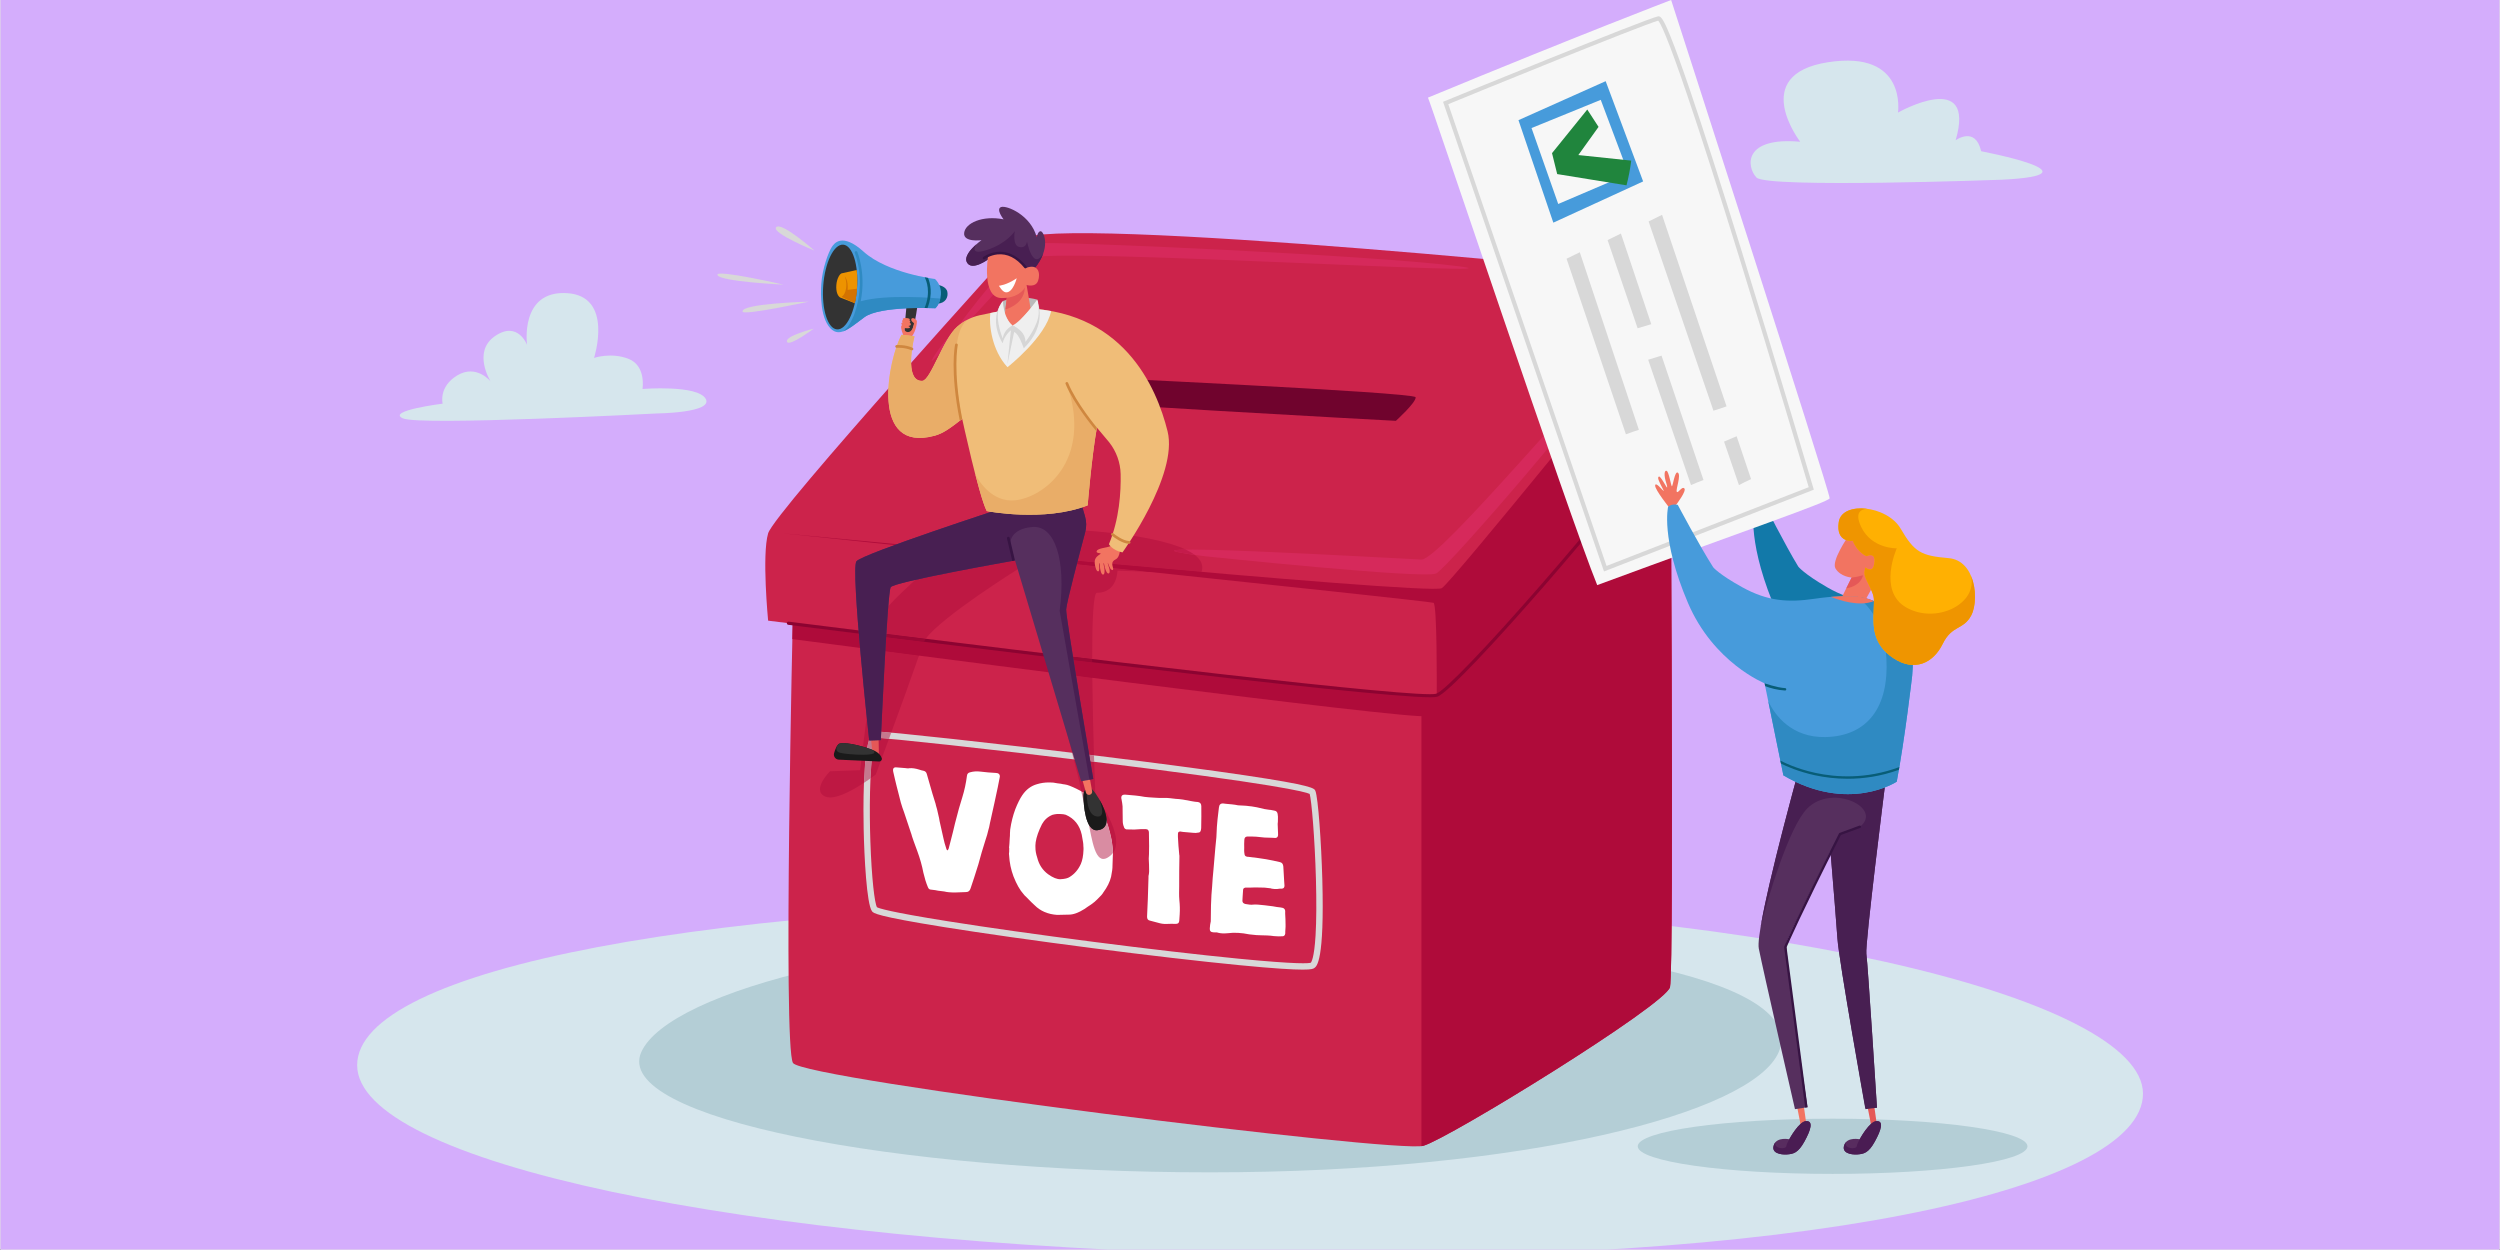 <svg xmlns="http://www.w3.org/2000/svg" xmlns:xlink="http://www.w3.org/1999/xlink" width="6912" zoomAndPan="magnify" viewBox="0 0 5184 2592" height="3456" preserveAspectRatio="xMidYMid meet" version="1.0"><rect x="0" y="0" width="5184" height="2592" fill="#808080" stroke="none"/><defs><clipPath id="140760fa87"><path d="M 1 0 L 5183 0 L 5183 2591 L 1 2591 Z M 1 0 " clip-rule="nonzero"/></clipPath><clipPath id="91ca144cd4"><path d="M 740.59 1868 L 4443.699 1868 L 4443.699 2591 L 740.59 2591 Z M 740.59 1868 " clip-rule="nonzero"/></clipPath></defs><g clip-path="url(#140760fa87)"><path fill="#ffffff" d="M 1 0 L 5183 0 L 5183 2598.496 L 1 2598.496 Z M 1 0 " fill-opacity="1" fill-rule="nonzero"/></g><path fill="#ffffff" d="M 1 0 L 5183 0 L 5183 2591 L 1 2591 Z M 1 0 " fill-opacity="1" fill-rule="nonzero"/><path fill="#d4adfc" d="M 1 0 L 5183 0 L 5183 2591 L 1 2591 Z M 1 0 " fill-opacity="1" fill-rule="nonzero"/><path fill="#d6e6ed" d="M 4152.004 372.613 C 4152.004 372.613 3663.352 390.762 3642.176 368.07 C 3621 345.383 3614.945 283.359 3732.938 293.953 C 3732.938 293.953 3625.527 154.77 3790.426 129.055 C 3955.336 103.34 3935.66 233.441 3935.66 233.441 C 3935.66 233.441 4099.047 141.16 4055.18 290.926 C 4055.18 290.926 4096.043 260.668 4108.137 313.613 C 4108.137 313.613 4362.273 362.02 4152.004 372.613 " fill-opacity="1" fill-rule="nonzero"/><path fill="#d6e6ed" d="M 1361.645 857.363 C 1361.645 857.363 1480.211 856.234 1463.27 826.875 C 1446.332 797.516 1332.285 806.551 1332.285 806.551 C 1332.285 806.551 1340.191 759.133 1304.066 744.453 C 1267.926 729.773 1231.789 742.195 1231.789 742.195 C 1231.789 742.195 1273.574 613.48 1175.34 607.832 C 1077.102 602.188 1092.914 715.098 1092.914 715.098 C 1092.914 715.098 1073.715 664.293 1026.285 697.027 C 978.867 729.773 1017.25 790.754 1017.25 790.754 C 1017.25 790.754 987.902 754.617 948.375 778.332 C 908.863 802.031 917.887 837.039 917.887 837.039 C 917.887 837.039 800.465 851.719 835.461 867.527 C 870.469 883.324 1361.645 857.363 1361.645 857.363 " fill-opacity="1" fill-rule="nonzero"/><g clip-path="url(#91ca144cd4)"><path fill="#d6e6ed" d="M 4443.699 2267.859 C 4443.699 2466.688 3729.934 2627.875 2609.723 2602.555 C 1522.945 2578.004 740.59 2407.621 740.59 2208.789 C 740.59 2009.957 1464.305 1868.461 2551.359 1868.461 C 3638.414 1868.461 4443.699 2069.027 4443.699 2267.859 " fill-opacity="1" fill-rule="nonzero"/></g><path fill="#b4ced6" d="M 3688.453 2181.363 C 3634.715 2308.32 3160.461 2430.984 2509.16 2430.984 C 1857.867 2430.984 1267.996 2318.484 1329.875 2181.363 C 1386.594 2055.707 1857.879 1927.504 2509.16 1931.742 C 3372 1937.375 3744.707 2048.469 3688.453 2181.363 " fill-opacity="1" fill-rule="nonzero"/><path fill="#cc234b" d="M 1644.328 1264.539 C 1644.328 1264.539 1623.184 2169.805 1644.328 2204.156 C 1665.48 2238.512 2897.258 2391.812 2951.441 2375.957 C 3005.621 2360.102 3453.668 2083.891 3462.922 2046.895 C 3472.18 2009.887 3462.922 716.086 3462.922 716.086 L 1644.328 1264.539 " fill-opacity="1" fill-rule="nonzero"/><path fill="#af0b3a" d="M 1643 1325.258 C 1751.875 1339.59 2947.715 1496.617 2957.109 1484.531 C 2966.961 1471.879 2957.109 1380.473 2957.109 1380.473 L 1715.402 1243.105 L 1644.328 1264.539 C 1644.328 1264.539 1643.805 1287.109 1643 1325.258 " fill-opacity="1" fill-rule="nonzero"/><path fill="#af0b3a" d="M 2947.48 871.531 C 2947.48 1137.531 2947.48 2149.176 2947.48 2376.633 C 2949.148 2376.457 2950.484 2376.238 2951.441 2375.957 C 3005.621 2360.102 3453.668 2083.891 3462.922 2046.895 C 3472.168 2009.887 3462.922 716.086 3462.922 716.086 L 2947.48 871.531 " fill-opacity="1" fill-rule="nonzero"/><path fill="#cc234b" d="M 2118.801 496.707 C 2118.801 496.707 1606 1061.016 1592.789 1105.949 C 1579.574 1150.883 1592.789 1286.992 1592.789 1286.992 C 1592.789 1286.992 2931.613 1457.477 2979.195 1441.625 C 3026.777 1425.77 3515.789 857.492 3521.074 791.414 C 3525.629 734.523 3530.32 591.863 3513.148 583.934 C 3486.578 571.676 2167.707 442.527 2118.801 496.707 " fill-opacity="1" fill-rule="nonzero"/><path fill="#af0b3a" d="M 3521.074 791.414 C 3525.559 735.328 3530.191 595.891 3513.855 584.363 C 3398.273 727.527 3011.117 1206.121 2989.766 1219.602 C 2964.656 1235.457 1623.184 1105.949 1623.184 1105.949 C 1623.184 1105.949 2964.656 1246.027 2972.582 1249.996 C 2980.125 1253.77 2979.301 1424.895 2979.207 1441.625 C 3026.824 1425.699 3515.789 857.492 3521.074 791.414 " fill-opacity="1" fill-rule="nonzero"/><path fill="#8c0331" d="M 2965.727 1445.859 C 2834.16 1445.859 1923.375 1332.113 1634.512 1295.621 C 1632.707 1295.387 1631.43 1293.734 1631.66 1291.93 C 1631.883 1290.113 1633.535 1288.82 1635.352 1289.066 C 2263.195 1368.398 2945.656 1449.316 2978.148 1438.492 C 2995.598 1432.672 3083.938 1340.684 3197.973 1209.566 C 3291.098 1102.516 3413.664 954.836 3478.359 861.461 C 3479.398 859.957 3481.457 859.586 3482.961 860.621 C 3484.461 861.66 3484.832 863.719 3483.797 865.223 C 3418.941 958.828 3296.195 1106.719 3202.969 1213.91 C 3110.215 1320.531 3003.004 1437.164 2980.242 1444.754 C 2978.008 1445.5 2973.082 1445.859 2965.727 1445.859 " fill-opacity="1" fill-rule="nonzero"/><path fill="#d6295b" d="M 2499.438 1153.527 C 2499.438 1153.527 2952.77 1201.094 2977.879 1189.207 C 3002.992 1177.309 3336.035 788.773 3328.109 772.918 C 3324.078 764.852 3235.613 865.629 3144.605 966.395 C 3056.695 1063.738 2966.414 1161.082 2947.539 1160.324 C 2909.145 1158.812 2224.531 1119.16 2499.438 1153.527 " fill-opacity="1" fill-rule="nonzero"/><path fill="#d6295b" d="M 1986.641 676.445 C 1986.641 676.445 2108.23 509.93 2147.883 504.645 C 2187.523 499.359 2854.961 529.758 3025.461 552.211 C 3195.949 574.691 2209.992 515.215 2145.238 533.715 C 2109.066 544.051 1920.559 771.59 1932.445 746.48 C 1944.344 721.383 1986.641 676.445 1986.641 676.445 " fill-opacity="1" fill-rule="nonzero"/><path fill="#70032d" d="M 2213.949 780.137 C 2213.949 780.137 2934.188 813.16 2935.48 823.73 C 2936.793 834.312 2894.512 872.648 2894.512 872.648 C 2894.512 872.648 2163.727 833.707 2167.707 825.781 C 2171.691 817.852 2213.949 780.137 2213.949 780.137 " fill-opacity="1" fill-rule="nonzero"/><path fill="#ffffff" d="M 1967.105 1759.766 L 1971.398 1743.34 L 1976.078 1724.992 L 1980.387 1706.996 C 1986.113 1684.309 1991.168 1666.273 1995.547 1652.875 C 1999.922 1638.695 2003.078 1624.109 2005.012 1609.094 C 2005.312 1604.668 2007.699 1602.074 2012.148 1601.305 C 2018.562 1599.488 2025.711 1599.059 2033.578 1600.047 C 2043.906 1601.34 2054.246 1602.238 2064.582 1602.738 L 2068.262 1603.203 C 2071.695 1604.156 2073.395 1606.473 2073.336 1610.141 C 2073.336 1610.41 2073.07 1611.816 2072.547 1614.379 C 2071.207 1622.109 2067.785 1638.641 2062.254 1663.98 L 2055.957 1692.375 L 2054.371 1699.672 L 2052.801 1706.578 C 2051.473 1714.039 2050.426 1718.637 2049.656 1720.383 L 2046.922 1731.082 C 2045.629 1735.656 2044.465 1739.324 2043.453 1742.094 L 2035.723 1767.156 L 2028.727 1792.312 C 2022.531 1812.312 2017.129 1828.996 2012.52 1842.359 C 2010.973 1847.422 2007.734 1849.902 2002.809 1849.82 L 1981.004 1850.637 C 1971.156 1850.73 1963.52 1850.031 1958.129 1848.578 L 1945.215 1846.957 C 1943.25 1846.715 1941.281 1846.34 1939.324 1845.828 L 1929.371 1844.582 C 1926.902 1844.27 1925.086 1842.465 1923.898 1839.16 C 1920.324 1830.566 1917.254 1820.719 1914.703 1809.613 C 1911.945 1795.074 1907.719 1780.078 1902.023 1764.645 L 1894.898 1745.215 C 1893.957 1742.211 1892.77 1738.766 1891.348 1734.91 L 1889.941 1730 L 1888.52 1725.879 L 1874.676 1684.309 L 1871.125 1674.402 C 1869.938 1671.094 1868.867 1667.672 1867.938 1664.145 C 1866.527 1659.23 1864.652 1651.898 1862.336 1642.145 L 1859.184 1629.906 L 1856.027 1616.895 L 1852.195 1600.246 C 1850.812 1593.508 1853.188 1590.516 1859.332 1591.281 L 1877.051 1592.703 L 1881.477 1593.262 C 1882.711 1593.414 1884.062 1593.32 1885.539 1592.969 C 1891.465 1592.41 1898.473 1593.414 1906.566 1595.996 L 1910.605 1597.289 L 1914.656 1598.199 C 1918.578 1598.953 1921.012 1601.352 1921.945 1605.414 L 1933.574 1645.926 L 1938.535 1661.922 L 1939.941 1666.438 L 1940.992 1670.91 C 1941.934 1674.18 1942.633 1676.637 1943.109 1678.266 C 1943.574 1679.652 1944.508 1683.715 1945.891 1690.453 L 1947.289 1696.543 L 1948.312 1702.582 L 1956.324 1738.301 L 1958.77 1748.461 C 1960.176 1753.375 1961.234 1756.797 1961.945 1758.719 L 1962.656 1761.176 C 1963.133 1762.023 1963.984 1762.793 1965.207 1763.469 L 1967.105 1759.766 " fill-opacity="1" fill-rule="nonzero"/><path fill="#ffffff" d="M 2246.77 1758.438 L 2246.465 1754.445 C 2246.488 1751.84 2246.281 1749.172 2245.84 1746.484 L 2243.09 1730.754 C 2238.68 1711.012 2227.664 1697.277 2210.039 1689.547 C 2206.117 1688.531 2203.773 1688.113 2203.043 1688.277 C 2199.352 1687.824 2195.418 1687.719 2191.227 1687.984 L 2186.777 1688.613 L 2182.332 1689.641 C 2172.922 1693.457 2165.684 1699.918 2160.641 1709.023 C 2153.551 1723.117 2149.199 1735.586 2147.566 1746.426 C 2146.996 1751.871 2146.832 1755.273 2147.055 1756.621 C 2146.961 1763.445 2148.219 1770.707 2150.816 1778.391 C 2154.32 1792.77 2161.793 1804.211 2173.25 1812.746 C 2183.496 1820.078 2192.18 1823.535 2199.34 1823.105 C 2208.211 1822.641 2214.508 1821.055 2218.246 1818.367 C 2228.176 1812.254 2235.812 1803.352 2241.145 1791.652 C 2244.441 1784.176 2246.305 1774.422 2246.723 1762.375 L 2246.77 1758.438 M 2092.359 1758.066 C 2092.906 1753.664 2093.375 1747.285 2093.734 1738.906 L 2094.188 1733.051 L 2094.258 1727.926 C 2094.305 1724.262 2094.469 1721.641 2094.734 1720.105 C 2096.902 1705.121 2100.43 1691.105 2105.285 1678.031 C 2110.125 1665.762 2114.945 1656.113 2119.719 1649.07 C 2127.766 1637.195 2137.961 1629.535 2150.328 1626.078 C 2158.242 1623.656 2166.508 1622.445 2175.125 1622.469 L 2179.188 1622.586 L 2183.996 1622.797 L 2192.832 1624.297 L 2199.84 1625.172 C 2201.32 1625.613 2202.785 1625.926 2204.266 1626.113 L 2207.582 1626.531 L 2212.738 1627.566 L 2218.258 1629.441 C 2228.051 1633.297 2237.352 1637.883 2246.141 1643.191 C 2257.863 1650.43 2268.332 1659.629 2277.539 1670.77 C 2281.406 1675.203 2285.98 1683.145 2291.242 1694.574 C 2296.492 1706.543 2301.09 1721.977 2305.016 1740.871 C 2307.531 1754.598 2308.355 1766.797 2307.473 1777.461 C 2307.18 1780.324 2306.969 1786.344 2306.844 1795.527 C 2307.027 1800.02 2306.062 1807.531 2303.957 1818.043 C 2301.336 1828.762 2296.027 1839.531 2287.992 1850.355 L 2286.109 1853.289 L 2284.98 1854.723 L 2283.477 1856.504 L 2275.234 1864.945 L 2272.613 1867.375 L 2269.621 1870.16 C 2267.121 1872.207 2264.758 1874.023 2262.52 1875.57 L 2255.441 1880.219 L 2248.727 1884.898 C 2236.305 1892.812 2225.418 1896.699 2216.059 1896.586 L 2192.039 1897.133 C 2172.844 1895.781 2157.301 1889.109 2145.402 1877.109 L 2139.559 1871.648 L 2133.727 1865.793 C 2131.781 1863.965 2129.719 1861.871 2127.543 1859.496 L 2124.621 1856.762 L 2122.445 1854.117 C 2114.922 1845.816 2107.949 1833.512 2101.523 1817.191 C 2096.297 1803.129 2093.293 1788.684 2092.512 1773.863 C 2092.047 1771.711 2092.082 1769.207 2092.617 1766.379 L 2092.734 1758.113 L 2092.359 1758.066 " fill-opacity="1" fill-rule="nonzero"/><path fill="#ffffff" d="M 2445.219 1806.516 C 2445.012 1822.535 2444.988 1832.906 2445.16 1837.668 L 2444.977 1851.848 C 2444.906 1856.305 2445.082 1861.195 2445.512 1866.504 C 2446.605 1876.375 2446.84 1886.258 2446.211 1896.176 C 2446.199 1897.227 2445.883 1901.66 2445.289 1909.473 C 2444.977 1913.641 2442.742 1915.723 2438.551 1915.723 L 2428.211 1915.617 L 2417.859 1915.898 C 2412.691 1916.047 2407.164 1915.223 2401.27 1913.43 L 2392.809 1911.195 L 2384.344 1908.949 C 2380.41 1908.203 2378.477 1905.457 2378.547 1900.73 C 2379.234 1886.098 2379.594 1877.855 2379.617 1876.016 C 2379.887 1874.211 2380.07 1870.297 2380.152 1864.246 L 2381.492 1820.637 L 2381.551 1816.309 L 2382.34 1812.453 C 2382.609 1810.918 2382.75 1809.484 2382.773 1808.168 L 2382.82 1805.027 L 2382.609 1792.77 L 2382.051 1780.477 C 2382.109 1775.492 2382.281 1772.352 2382.539 1771.07 L 2382.773 1754.527 C 2382.797 1752.699 2382.68 1743.609 2382.41 1727.273 C 2382.434 1725.438 2382.316 1724.363 2382.086 1724.074 C 2381.375 1721.359 2379.918 1719.859 2377.707 1719.582 L 2374.762 1719.219 L 2371.805 1719.242 C 2370.328 1719.055 2368.359 1719.078 2365.891 1719.289 C 2356.52 1720.219 2347.648 1720.43 2339.289 1719.906 L 2338.184 1719.766 L 2336.703 1719.977 C 2333.258 1719.547 2331.188 1717.707 2330.5 1714.469 C 2328.824 1710.582 2328.02 1706.145 2328.09 1701.152 C 2328.125 1698.531 2328.02 1688.789 2327.75 1671.922 C 2327.32 1667.137 2326.645 1662.586 2325.727 1658.254 L 2325.738 1657.871 C 2325.492 1657.578 2325.375 1657.172 2325.375 1656.637 C 2324.223 1650.453 2326.855 1647.496 2333.258 1647.766 L 2354.656 1649.652 L 2364.25 1650.852 L 2373.457 1652.398 C 2378.629 1653.039 2384.902 1653.562 2392.285 1653.957 C 2395.973 1654.156 2399.793 1654.379 2403.727 1654.598 C 2408.898 1654.715 2414.066 1654.703 2419.246 1654.562 C 2421.949 1654.645 2428.094 1655.273 2437.688 1656.484 L 2445.07 1657.008 L 2452.812 1657.977 L 2472.707 1661.641 C 2476.398 1662.375 2480.078 1662.828 2483.777 1663.027 C 2488.434 1663.609 2490.867 1666.414 2491.043 1671.434 L 2491.125 1692.746 L 2490.789 1717.148 L 2490.379 1720.254 C 2489.82 1724.656 2487.703 1726.762 2484.012 1726.566 C 2481.289 1727.273 2478.086 1727.402 2474.395 1726.938 L 2453.73 1725.145 L 2450.414 1724.727 C 2448.945 1724.281 2447.711 1724.133 2446.723 1724.273 C 2444.008 1724.457 2442.637 1725.996 2442.602 1728.883 L 2442.52 1735.18 C 2443.078 1747.613 2444.02 1760.09 2445.324 1772.605 C 2445.559 1772.898 2445.676 1774.098 2445.641 1776.191 L 2445.219 1806.516 " fill-opacity="1" fill-rule="nonzero"/><path fill="#ffffff" d="M 2650.203 1729.59 L 2650.168 1731.941 C 2649.875 1735.332 2648.117 1737.215 2644.918 1737.602 C 2643.684 1737.719 2641.715 1737.602 2639.016 1737.262 C 2635.555 1737.355 2629.898 1737.172 2622.027 1736.715 L 2605.066 1734.992 L 2595.82 1734.621 L 2586.23 1734.609 C 2582.27 1734.898 2580.281 1737.414 2580.211 1742.141 C 2579.895 1747.102 2579.824 1752.223 2580 1757.496 L 2579.906 1763.793 C 2579.883 1765.633 2580.094 1767.891 2580.559 1770.582 C 2580.758 1773.758 2582.34 1775.668 2585.273 1776.297 C 2586.508 1776.715 2587.613 1776.855 2588.605 1776.715 L 2609.246 1779.289 C 2617.605 1780.336 2623.02 1781.152 2625.473 1781.723 C 2635.301 1783.48 2644.754 1785.445 2653.836 1787.621 C 2658.258 1788.449 2660.668 1791.512 2661.098 1796.82 L 2662.891 1827.809 C 2663.312 1832.594 2663.52 1835.516 2663.508 1836.562 C 2663.461 1840.242 2661.82 1842.266 2658.621 1842.664 L 2653.449 1842.801 L 2648.629 1843.383 C 2644.438 1843.652 2641.121 1843.5 2638.664 1842.93 L 2636.824 1842.699 L 2635.359 1842.117 L 2632.039 1841.695 C 2626.137 1840.707 2619.375 1840.254 2611.738 1840.348 L 2601.398 1840.242 L 2591.422 1840.566 L 2582.176 1840.59 C 2579.207 1841.277 2577.719 1842.801 2577.684 1845.164 C 2577.066 1853.5 2576.766 1858.062 2576.754 1858.855 C 2576.484 1860.137 2576.332 1863.141 2576.262 1867.867 C 2576.215 1871.277 2578.277 1873.5 2582.445 1874.547 C 2589.57 1875.969 2594.984 1876.387 2598.688 1875.793 C 2603.379 1875.328 2611.246 1875.781 2622.309 1877.168 L 2639.27 1879.285 L 2647.383 1880.695 L 2655.871 1881.754 C 2658.316 1882.066 2659.797 1882.383 2660.285 1882.695 C 2663.23 1883.859 2664.801 1886.027 2665 1889.203 L 2664.93 1894.328 L 2665.512 1905.84 L 2665.723 1917.305 C 2665.941 1918.914 2665.758 1923.488 2665.164 1931.043 L 2665.105 1935.77 C 2664.559 1939.379 2662.809 1941.262 2659.852 1941.414 C 2654.918 1941.855 2648.758 1941.742 2641.379 1941.09 L 2634.742 1940.25 L 2627.734 1939.773 L 2615.543 1939.426 C 2610.117 1939.539 2601.758 1938.891 2590.453 1937.48 C 2574.238 1934.141 2559.477 1933.348 2546.156 1935.094 C 2538.02 1935.91 2531.242 1935.594 2525.852 1934.141 C 2524.387 1933.418 2522.664 1933.207 2520.684 1933.488 L 2515.516 1933.23 C 2510.59 1932.883 2508.297 1930.227 2508.609 1925.27 C 2508.926 1919.785 2509.613 1914.883 2510.66 1910.543 L 2511.113 1877.074 C 2511.578 1861.613 2512.371 1848.438 2513.512 1837.527 C 2514.152 1826.309 2515.051 1815.121 2516.191 1803.945 L 2520.148 1757.902 L 2522.289 1736.074 C 2522.93 1725.121 2523.281 1717.938 2523.328 1714.516 C 2523.887 1709.848 2524.328 1704.785 2524.652 1699.301 L 2526.32 1684.914 L 2527.574 1674.426 C 2528.148 1668.441 2531.137 1665.668 2536.562 1666.078 L 2542.082 1666.766 C 2544.062 1666.754 2548.242 1667.148 2554.633 1667.941 L 2560.906 1668.73 L 2567.172 1669.906 L 2578.242 1670.5 C 2580.211 1670.488 2582.305 1670.617 2584.516 1670.887 L 2589.676 1671.535 C 2591.652 1671.523 2597.172 1672.34 2606.266 1674.004 C 2618.293 1677.09 2626.637 1678.789 2631.32 1679.105 C 2632.797 1679.035 2636.488 1679.629 2642.379 1680.887 C 2646.312 1681.375 2648.617 1683.633 2649.305 1687.66 C 2649.746 1690.348 2649.969 1692.352 2649.957 1693.668 L 2649.816 1703.898 L 2649.387 1708.578 L 2650.203 1729.59 " fill-opacity="1" fill-rule="nonzero"/><path fill="#d8d8d8" d="M 1818.469 1881.207 C 1822.172 1883.348 1843.582 1890.938 1965.707 1910.332 C 2047.016 1923.254 2153.727 1938.352 2266.211 1952.859 C 2379.918 1967.527 2487.016 1979.957 2567.777 1987.863 C 2692.777 2000.109 2714.293 1997.57 2717.957 1996.328 C 2719.168 1995.188 2725.094 1987.188 2727.949 1939.762 C 2729.742 1909.926 2730.008 1869.566 2728.727 1823.047 C 2726.316 1735.938 2719.543 1659.824 2715.793 1646.309 C 2707.18 1641.969 2648.129 1625.996 2266.922 1579.422 C 2056.016 1553.645 1838.438 1530.145 1818.422 1530.145 L 1818.34 1530.145 C 1817.41 1531.098 1813.941 1535.754 1810.668 1554.82 C 1803.125 1598.801 1802.672 1681.141 1804.766 1743.539 C 1807.434 1822.941 1813.742 1873.141 1818.469 1881.207 M 2701.367 2010.598 C 2681.32 2010.598 2643.344 2008.504 2569.676 2001.332 C 2487.887 1993.371 2378.859 1980.727 2262.672 1965.723 C 2147.672 1950.879 2039.355 1935.5 1957.672 1922.441 C 1815.965 1899.762 1811.137 1893.453 1808.246 1889.68 C 1797.035 1875 1792.055 1775.363 1790.879 1718.801 C 1790.109 1682.363 1788.852 1560.934 1804.395 1527.781 C 1807.652 1520.816 1811.961 1517.176 1817.188 1516.953 C 1834.965 1516.219 2072.195 1542.215 2278.703 1567.547 C 2402.051 1582.68 2506.84 1596.566 2581.758 1607.707 C 2722.953 1628.719 2725.41 1634.703 2727.586 1639.988 C 2733.328 1653.922 2739.902 1748.379 2741.965 1823.535 C 2746.586 1993.16 2730.438 2003.93 2725.141 2007.457 C 2723.281 2008.699 2720.426 2010.598 2701.367 2010.598 " fill-opacity="1" fill-rule="nonzero"/><path fill="#be1843" d="M 2307.809 1768.812 C 2307.809 1760.336 2306.879 1751.023 2305.016 1740.871 C 2301.09 1721.977 2296.492 1706.543 2291.242 1694.574 C 2285.98 1683.145 2281.406 1675.203 2277.539 1670.77 C 2268.332 1659.629 2257.863 1650.43 2246.141 1643.191 C 2244.777 1642.363 2243.406 1641.562 2242.02 1640.77 C 2238.551 1624.961 2238.551 1622.258 2238.551 1622.258 L 2226.43 1574.508 C 2239.926 1576.137 2253.43 1577.766 2266.922 1579.422 C 2267.598 1579.5 2268.238 1579.582 2268.914 1579.664 C 2270.203 1620.793 2271.312 1648.465 2271.312 1648.465 C 2271.312 1648.465 2334.82 1733.141 2307.809 1768.812 " fill-opacity="1" fill-rule="nonzero"/><path fill="#d98ca2" d="M 2287.98 1781.152 C 2266.586 1781.152 2262.477 1724.48 2251.66 1681.211 C 2246.969 1662.457 2243.953 1649.582 2242.02 1640.77 C 2243.406 1641.562 2244.777 1642.363 2246.141 1643.191 C 2257.863 1650.43 2268.332 1659.629 2277.539 1670.77 C 2281.406 1675.203 2285.98 1683.145 2291.242 1694.574 C 2296.492 1706.543 2301.09 1721.977 2305.016 1740.871 C 2306.879 1751.023 2307.809 1760.336 2307.809 1768.812 C 2306.715 1770.266 2305.469 1771.629 2304.059 1772.91 C 2297.785 1778.613 2292.5 1781.141 2287.98 1781.152 " fill-opacity="1" fill-rule="nonzero"/><path fill="#be1843" d="M 1721.328 1653.633 C 1717.578 1653.633 1714.18 1653.051 1711.234 1651.734 C 1681.758 1638.641 1721.059 1599.34 1721.059 1599.34 L 1783.484 1597.043 C 1783.484 1597.043 1801.086 1446.875 1817.27 1348.051 C 1844.512 1351.602 1874.176 1355.453 1905.609 1359.531 C 1890 1404.477 1866.934 1467.898 1848.109 1519.129 C 1832.578 1517.723 1822.137 1516.941 1818.051 1516.941 C 1817.723 1516.941 1817.434 1516.941 1817.188 1516.953 C 1811.961 1517.176 1807.652 1520.816 1804.395 1527.781 C 1796.535 1544.531 1792.973 1583.832 1791.473 1623.309 C 1770.715 1636.949 1741.246 1653.633 1721.328 1653.633 " fill-opacity="1" fill-rule="nonzero"/><path fill="#af0b3a" d="M 1905.609 1359.531 C 1874.176 1355.453 1844.512 1351.602 1817.27 1348.051 C 1818.945 1337.797 1820.613 1328.086 1822.23 1319.168 C 1851.883 1322.859 1883.141 1326.734 1915.691 1330.766 C 1915.109 1331.918 1914.645 1333.012 1914.297 1334.059 C 1911.793 1341.555 1908.859 1350.137 1905.609 1359.531 " fill-opacity="1" fill-rule="nonzero"/><path fill="#be1843" d="M 2268.492 1566.301 C 2253.418 1564.461 2238.211 1562.609 2222.949 1560.781 L 2180.84 1394.941 C 2208.699 1398.504 2236.828 1402.078 2265.035 1405.664 C 2265.605 1461.426 2267.109 1520.434 2268.492 1566.301 " fill-opacity="1" fill-rule="nonzero"/><path fill="#af0b3a" d="M 2265.035 1405.664 C 2236.828 1402.078 2208.699 1398.504 2180.84 1394.941 L 2172.527 1362.16 C 2203.125 1365.852 2233.988 1369.562 2264.816 1373.242 C 2264.84 1383.848 2264.918 1394.676 2265.035 1405.664 " fill-opacity="1" fill-rule="nonzero"/><path fill="#be1843" d="M 2264.793 1366.605 C 2233.93 1362.918 2202.578 1359.156 2170.781 1355.316 L 2130.465 1196.508 L 2110.812 1180.125 C 2110.812 1180.125 1952.551 1279.031 1919.547 1324.605 C 1887.602 1320.648 1855.562 1316.668 1823.441 1312.672 C 1828.027 1288.285 1832.289 1270.73 1835.688 1265.281 C 1848.086 1245.445 1928.008 1174.98 1966.148 1141.875 C 2092.348 1155.121 2239.145 1170.57 2380.98 1185.586 L 2317.156 1183.398 C 2317.156 1183.398 2317.156 1229.254 2274.582 1229.254 C 2266.957 1229.254 2264.688 1290.742 2264.793 1366.605 M 2491.637 1185.902 C 2318.402 1170.906 2128.008 1153.48 1969.77 1138.742 C 1979.957 1129.918 1986.359 1124.445 1986.359 1124.445 L 2218.898 1098.254 C 2218.898 1098.254 2385.113 1104.656 2458.75 1139.605 C 2424.777 1140.047 2422.645 1143.145 2477.387 1150.652 C 2490.238 1160.5 2496.211 1172.152 2491.637 1185.902 " fill-opacity="1" fill-rule="nonzero"/><path fill="#af0b3a" d="M 2490.297 1189.312 L 2380.98 1185.586 C 2239.145 1170.57 2092.348 1155.121 1966.148 1141.875 C 1967.406 1140.793 1968.605 1139.742 1969.77 1138.742 C 2128.008 1153.48 2318.402 1170.906 2491.637 1185.902 C 2491.254 1187.031 2490.809 1188.16 2490.297 1189.312 " fill-opacity="1" fill-rule="nonzero"/><path fill="#9c0735" d="M 2264.816 1373.242 C 2233.988 1369.562 2203.125 1365.852 2172.527 1362.16 L 2170.781 1355.316 C 2202.578 1359.156 2233.93 1362.918 2264.793 1366.605 C 2264.793 1368.809 2264.805 1371.02 2264.816 1373.242 M 1915.691 1330.766 C 1883.141 1326.734 1851.883 1322.859 1822.23 1319.168 C 1822.637 1316.945 1823.031 1314.781 1823.441 1312.672 C 1855.562 1316.668 1887.602 1320.648 1919.547 1324.605 C 1917.961 1326.781 1916.672 1328.844 1915.691 1330.766 " fill-opacity="1" fill-rule="nonzero"/><path fill="#c41b4b" d="M 2477.387 1150.652 C 2422.645 1143.145 2424.777 1140.047 2458.75 1139.605 C 2465.918 1143.016 2472.219 1146.684 2477.387 1150.652 " fill-opacity="1" fill-rule="nonzero"/><path fill="#be1843" d="M 1805.094 1613.984 C 1806.188 1591.145 1807.98 1570.539 1810.668 1554.82 C 1813.941 1535.754 1817.41 1531.098 1818.34 1530.145 L 1818.422 1530.145 C 1821.719 1530.145 1830.332 1530.781 1843.395 1531.957 C 1827.738 1574.52 1816.035 1605.879 1816.035 1605.879 C 1816.035 1605.879 1811.855 1609.152 1805.094 1613.984 " fill-opacity="1" fill-rule="nonzero"/><path fill="#c5788e" d="M 1791.473 1623.309 C 1792.973 1583.832 1796.535 1544.531 1804.395 1527.781 C 1807.652 1520.816 1811.961 1517.176 1817.188 1516.953 C 1817.434 1516.941 1817.723 1516.941 1818.051 1516.941 C 1822.137 1516.941 1832.578 1517.723 1848.109 1519.129 C 1846.504 1523.508 1844.934 1527.781 1843.395 1531.957 C 1830.332 1530.781 1821.719 1530.145 1818.422 1530.145 L 1818.34 1530.145 C 1817.41 1531.098 1813.941 1535.754 1810.668 1554.82 C 1807.98 1570.539 1806.188 1591.145 1805.094 1613.984 C 1801.285 1616.695 1796.641 1619.906 1791.473 1623.309 M 2268.914 1579.664 C 2268.238 1579.582 2267.598 1579.5 2266.922 1579.422 C 2253.43 1577.766 2239.926 1576.137 2226.43 1574.508 L 2222.949 1560.781 C 2238.211 1562.609 2253.418 1564.461 2268.492 1566.301 C 2268.633 1570.887 2268.773 1575.355 2268.914 1579.664 " fill-opacity="1" fill-rule="nonzero"/><path fill="#085d77" d="M 1947.078 591.27 C 1947.078 591.27 1962.133 593.98 1964.426 605.121 C 1966.695 616.25 1960.629 629.09 1943.367 629.73 L 1947.078 591.27 " fill-opacity="1" fill-rule="nonzero"/><path fill="#479bdb" d="M 1703.004 589.102 C 1703.004 589.102 1697.719 648.195 1717.906 675.957 C 1738.105 703.711 1759.723 681.883 1792.484 657.762 C 1825.246 633.641 1939.512 639.23 1939.512 639.23 C 1939.512 639.23 1949.5 631.371 1951.074 610.754 C 1952.645 590.129 1938.664 578.496 1938.664 578.496 C 1938.664 578.496 1840.531 566.707 1790.715 521.816 C 1745.555 481.109 1729.348 505.402 1724.914 512.109 C 1717.918 522.715 1705.074 556.777 1703.004 589.102 " fill-opacity="1" fill-rule="nonzero"/><path fill="#333333" d="M 1777.105 597.73 C 1773.555 646.25 1754.996 684.434 1735.648 683.012 C 1716.297 681.605 1703.48 641.129 1707.031 592.617 C 1710.582 544.098 1729.141 505.926 1748.488 507.336 C 1767.84 508.754 1780.656 549.219 1777.105 597.73 " fill-opacity="1" fill-rule="nonzero"/><path fill="#ed9300" d="M 1746.125 566.602 C 1741.898 566.625 1735.242 577.16 1734.227 591.082 C 1733.203 605.016 1737.113 614.016 1742.434 617.043 L 1772.543 628.766 C 1774.719 619.172 1776.301 608.73 1777.105 597.73 C 1778.082 584.273 1777.816 571.422 1776.477 559.848 L 1746.125 566.602 " fill-opacity="1" fill-rule="nonzero"/><path fill="#333333" d="M 1879.742 633.016 C 1879.742 633.016 1878.25 652.523 1876.703 666.984 C 1875.051 682.277 1873.477 692.594 1878.754 693.234 C 1888.996 694.457 1894.75 689.949 1902.793 631.629 L 1879.742 633.016 " fill-opacity="1" fill-rule="nonzero"/><path fill="#2f8ac2" d="M 1784.766 624.762 C 1796.293 566.508 1777.945 522.934 1777.734 522.434 C 1777.105 520.992 1775.441 520.328 1773.996 520.957 C 1772.555 521.586 1771.891 523.25 1772.52 524.691 C 1772.762 525.262 1796.57 581.746 1771.402 651.871 C 1771.332 652.059 1761.938 678.531 1747.883 687.285 C 1760.551 682.965 1774.918 670.695 1792.484 657.762 C 1825.246 633.641 1939.512 639.23 1939.512 639.23 C 1939.512 639.23 1946.754 633.492 1949.875 619.043 C 1939.688 618.125 1837.691 609.465 1784.766 624.762 " fill-opacity="1" fill-rule="nonzero"/><path fill="#085d77" d="M 1917.102 638.695 C 1919.254 638.707 1921.293 638.73 1923.203 638.766 C 1934.961 608.996 1928.789 586.602 1924.32 576.262 C 1922.188 575.891 1919.871 575.461 1917.379 574.98 C 1920.863 581.57 1931.012 605.469 1917.102 638.695 " fill-opacity="1" fill-rule="nonzero"/><path fill="#d37301" d="M 1772.543 628.766 C 1774.66 619.441 1776.195 609.301 1777.023 598.66 L 1757.664 601.094 C 1759.234 580.477 1751.957 573.258 1751.957 573.258 C 1751.957 573.258 1758.164 589.395 1752.668 605.027 C 1750.293 611.781 1747.219 614.227 1745.242 615.109 C 1744.008 615.668 1772.543 628.766 1772.543 628.766 " fill-opacity="1" fill-rule="nonzero"/><path fill="#f27461" d="M 1890 661.047 C 1887.402 664.98 1895.285 670.184 1895.285 670.184 L 1893.922 676.344 C 1890.617 689.707 1882.281 689.895 1878.344 687.297 C 1874.398 684.699 1875.945 680.359 1875.945 680.359 C 1875.945 680.359 1887.484 682.012 1886.82 678.742 C 1886.621 677.809 1885.305 676.844 1883.492 676.016 C 1886.539 675.375 1889.371 674.598 1888.742 671.535 C 1888.543 670.555 1887.391 669.973 1886.027 669.613 C 1886.449 669.266 1886.832 668.891 1887.121 668.426 C 1887.59 667.703 1887.832 666.762 1887.438 666.004 C 1887.262 665.668 1886.973 665.398 1886.668 665.18 C 1886.355 664.957 1886.016 664.781 1885.68 664.621 L 1886.238 663.957 C 1886.691 663.117 1886.668 661.988 1886.016 661.301 C 1885.75 661.035 1885.41 660.848 1885.062 660.684 C 1882.688 659.578 1879.984 659.426 1877.367 659.438 C 1876.238 659.449 1875.098 659.484 1873.992 659.754 C 1873.293 659.93 1872.477 660.277 1872.141 660.977 C 1871.801 661.699 1872.289 662.641 1872.43 663.387 L 1872.418 663.734 L 1872.176 663.98 C 1871.859 664.164 1871.5 664.246 1871.16 664.387 C 1870.836 664.527 1870.496 664.746 1870.395 665.098 C 1870.301 665.387 1870.383 665.703 1870.473 665.992 C 1870.684 666.621 1870.965 667.227 1871.301 667.797 L 1871.5 668.449 L 1871.289 668.777 C 1870.742 669.301 1869.859 669.348 1869.367 669.918 C 1869.055 670.301 1868.973 670.848 1869.066 671.336 C 1869.16 671.812 1869.379 672.395 1869.648 672.805 C 1869.914 673.211 1870.277 673.434 1870.301 673.969 L 1870.207 674.527 C 1870.008 674.934 1869.379 675.145 1869.113 675.551 C 1866.516 679.496 1873.141 695.188 1873.141 695.188 C 1873.141 695.188 1869.949 712.883 1884.969 702.988 C 1898.906 693.793 1901.84 668.844 1901.164 665.574 C 1900.488 662.305 1892.605 657.098 1890 661.047 " fill-opacity="1" fill-rule="nonzero"/><path fill="#f27461" d="M 2322.488 1134.961 C 2322.488 1134.961 2323.699 1155.004 2313.129 1160.082 C 2302.883 1164.992 2307.062 1172.922 2308.203 1178.484 C 2308.695 1180.883 2307.609 1183.316 2305.027 1181.523 C 2300.566 1178.461 2299.297 1172.023 2297.367 1167.367 L 2297.156 1167.16 L 2297.027 1167.52 C 2297.867 1172.035 2299.949 1176.238 2300.637 1180.73 C 2300.977 1182.863 2301.953 1188.473 2298.785 1189.113 C 2295.68 1189.754 2293.641 1184.215 2292.801 1182.141 C 2291.941 1180.035 2291.125 1177.82 2290.566 1175.609 C 2289.891 1172.898 2289.66 1170.047 2288.984 1167.297 C 2288.203 1168.414 2288.438 1169.906 2288.68 1171.234 C 2289.484 1175.469 2290.473 1179.59 2290.414 1183.922 C 2290.379 1185.992 2290.414 1190.836 2287.656 1191.395 C 2284.258 1192.094 2282.789 1185.703 2282.219 1183.527 C 2280.801 1178.102 2280.672 1172.641 2279.867 1167.125 C 2279.109 1168.102 2279.031 1169.418 2279.02 1170.652 C 2279.02 1173.492 2279.703 1176.52 2279.449 1179.301 C 2279.344 1180.453 2279.191 1184.434 2277.586 1184.762 C 2273.441 1185.609 2271.426 1175.75 2270.879 1173.258 C 2269.391 1166.367 2269.145 1159.871 2274.371 1154.48 L 2274.676 1154.18 C 2276.668 1152.211 2278.984 1150.617 2281.312 1149.066 C 2284 1147.277 2280.961 1147.184 2279.273 1146.984 C 2276.34 1146.637 2272.148 1145.586 2274.594 1141.875 C 2279.02 1135.168 2302.43 1136.168 2306.855 1129.453 C 2311.277 1122.746 2322.488 1134.961 2322.488 1134.961 " fill-opacity="1" fill-rule="nonzero"/><path fill="#333333" d="M 2255.082 1634.566 C 2255.082 1634.566 2246.605 1636.301 2246.676 1651 C 2246.746 1665.703 2249.938 1724.656 2275.863 1721.559 C 2310.348 1717.438 2289.82 1671.305 2272.102 1645.797 C 2259.574 1627.754 2255.082 1634.566 2255.082 1634.566 " fill-opacity="1" fill-rule="nonzero"/><path fill="#1a1a1a" d="M 2279.879 1658.125 C 2284.652 1671.77 2292.535 1696.762 2272.895 1692.734 C 2251.379 1688.312 2253.418 1640.793 2253.418 1640.793 L 2252.402 1635.879 C 2249.938 1637.684 2246.629 1641.805 2246.676 1651 C 2246.746 1665.703 2249.938 1724.656 2275.863 1721.559 C 2305.293 1718.031 2294.641 1683.91 2279.879 1658.125 " fill-opacity="1" fill-rule="nonzero"/><path fill="#e55857" d="M 1822.543 1569.922 L 1820.949 1474.477 L 1799.703 1475.535 L 1809.961 1567.172 L 1822.543 1569.922 " fill-opacity="1" fill-rule="nonzero"/><path fill="#1a1a1a" d="M 1823.02 1579.023 C 1826.758 1579.188 1829.586 1575.566 1828.387 1572.016 C 1826.594 1566.719 1821.648 1559.617 1808.422 1554.602 C 1784.695 1545.613 1744.66 1536.23 1738.059 1543.613 C 1734.18 1547.93 1731.398 1555.266 1729.559 1561.727 C 1727.672 1568.312 1732.434 1574.938 1739.293 1575.242 L 1823.02 1579.023 " fill-opacity="1" fill-rule="nonzero"/><path fill="#333333" d="M 1741.363 1560.793 C 1732.898 1558.246 1733.504 1551.855 1735.449 1547.207 C 1736.266 1545.871 1737.125 1544.648 1738.059 1543.613 C 1744.566 1536.336 1783.52 1545.348 1807.363 1554.207 C 1835.363 1570.445 1754.707 1564.809 1741.363 1560.793 " fill-opacity="1" fill-rule="nonzero"/><path fill="#f27461" d="M 2264.617 1640.57 L 2249.492 1556.23 L 2228.688 1560.68 L 2251.809 1643.492 C 2252.742 1646.859 2256.152 1648.906 2259.551 1648.148 C 2263 1647.395 2265.234 1644.039 2264.617 1640.57 " fill-opacity="1" fill-rule="nonzero"/><path fill="#562f5e" d="M 2249.855 1070.57 C 2253.02 1081.363 2253.16 1092.805 2250.262 1103.668 C 2239.227 1144.945 2211.438 1250.031 2210.797 1263.816 C 2209.992 1281.031 2267.004 1615.262 2267.004 1615.262 L 2241.902 1620.211 L 2104.746 1162.141 C 2104.746 1162.141 1854 1206.25 1846.969 1217.637 C 1839.926 1229.02 1826.48 1534.66 1826.48 1534.66 L 1802.355 1535.484 C 1802.355 1535.484 1763.555 1179.453 1775.93 1163.887 C 1788.293 1148.324 2080.461 1053.109 2080.461 1053.109 L 2235.164 1020.469 L 2249.855 1070.57 " fill-opacity="1" fill-rule="nonzero"/><path fill="#481f52" d="M 2249.855 1070.57 L 2235.164 1020.469 L 2080.461 1053.109 C 2080.461 1053.109 1788.293 1148.324 1775.93 1163.887 C 1763.555 1179.453 1802.355 1535.484 1802.355 1535.484 L 1826.48 1534.66 C 1826.48 1534.66 1839.926 1229.02 1846.969 1217.637 C 1853.605 1206.891 2077.016 1167.055 2102.371 1162.559 L 2094.828 1125.773 C 2094.828 1125.773 2094.688 1096.355 2141.047 1092.746 C 2187.406 1089.129 2210.945 1160.836 2197.312 1266.668 L 2259.027 1616.836 L 2267.004 1615.262 C 2267.004 1615.262 2209.992 1281.031 2210.797 1263.816 C 2211.438 1250.031 2239.227 1144.945 2250.262 1103.668 C 2253.16 1092.805 2253.02 1081.363 2249.855 1070.57 " fill-opacity="1" fill-rule="nonzero"/><path fill="#371443" d="M 2093.641 1115.309 C 2093.281 1113.75 2091.73 1112.863 2090.172 1113.156 C 2088.625 1113.527 2087.656 1115.074 2088.031 1116.625 L 2098.961 1163.164 C 2102.352 1162.559 2104.316 1162.211 2104.656 1162.164 L 2093.641 1115.309 " fill-opacity="1" fill-rule="nonzero"/><path fill="#f0bd78" d="M 2109.254 639.207 C 2109.254 639.207 2072.953 644.422 2030.879 653.852 C 2013.953 657.645 1998.457 665.785 1985.16 677.18 C 1955.414 702.676 1929.641 789.156 1912.375 789.797 C 1879.066 791.031 1889.441 725.258 1896.32 697.379 L 1869.566 694.164 C 1841.777 744.57 1802.285 940.934 1938.547 903.336 C 1955.566 898.652 1970.234 888.141 1995.219 868.527 C 1995.219 868.527 2029.273 1026.906 2046.152 1059.793 C 2046.152 1059.793 2165.297 1083.191 2255.371 1047.941 C 2255.371 1047.941 2263.629 946.906 2274.477 886.676 L 2300.078 917.211 C 2314.875 936.035 2323.246 959.129 2323.758 983.066 C 2324.539 1019.676 2321.23 1076.344 2299.484 1128.418 C 2299.484 1128.418 2306.355 1141.164 2327.555 1145.516 C 2327.555 1145.516 2443.648 985.184 2421.074 894.336 C 2398.5 803.477 2328.637 637.332 2109.254 639.207 " fill-opacity="1" fill-rule="nonzero"/><path fill="#e9ad68" d="M 2212.914 797.816 C 2266.211 958.012 2162.062 1031.539 2105.25 1037.383 C 2057.48 1042.297 2030.109 998.199 2022.613 984.055 C 2031.32 1017.801 2040.078 1047.965 2046.152 1059.793 C 2046.152 1059.793 2165.297 1083.191 2255.371 1047.941 C 2255.371 1047.941 2263.359 950.281 2273.941 889.762 C 2246.211 856.129 2212.914 797.816 2212.914 797.816 " fill-opacity="1" fill-rule="nonzero"/><path fill="#cf873f" d="M 2214.812 793.977 C 2214.23 792.52 2212.59 791.824 2211.109 792.418 C 2209.656 793.012 2208.969 794.664 2209.562 796.117 C 2226.617 837.922 2269.59 889.48 2273.242 893.836 C 2273.652 891.391 2274.059 889.004 2274.477 886.676 C 2274.477 886.676 2231.926 835.875 2214.812 793.977 " fill-opacity="1" fill-rule="nonzero"/><path fill="#e9ad68" d="M 2005.742 663.164 C 1998.434 667.02 1991.539 671.711 1985.16 677.18 C 1955.414 702.676 1929.641 789.156 1912.375 789.797 C 1879.066 791.031 1889.441 725.258 1896.32 697.379 L 1869.566 694.164 C 1841.777 744.57 1802.285 940.934 1938.547 903.336 C 1955.496 898.664 1970.129 888.223 1994.93 868.746 C 1983.59 809.691 1967.594 695.469 2005.742 663.164 " fill-opacity="1" fill-rule="nonzero"/><path fill="#cf873f" d="M 1983.832 712.336 C 1982.297 712.023 1980.781 713 1980.469 714.535 C 1980.004 716.738 1969.457 769.168 1990.238 872.414 C 1991.855 871.156 1993.508 869.867 1995.219 868.527 L 1995.23 868.574 L 1995.266 868.539 C 1975.508 768.402 1985.918 716.238 1986.023 715.699 C 1986.348 714.176 1985.359 712.664 1983.832 712.336 " fill-opacity="1" fill-rule="nonzero"/><path fill="#cf873f" d="M 2341.898 1127.578 L 2341.164 1127.637 C 2326.68 1126.82 2310.965 1115.145 2304.875 1110.176 C 2303.664 1109.172 2303.488 1107.395 2304.48 1106.172 C 2305.48 1104.961 2307.262 1104.785 2308.473 1105.773 C 2312.895 1109.383 2328.309 1121.223 2341.488 1121.969 C 2343.051 1122.051 2344.25 1123.398 2344.168 1124.961 C 2344.086 1126.273 2343.133 1127.336 2341.898 1127.578 " fill-opacity="1" fill-rule="nonzero"/><path fill="#cf873f" d="M 1891.617 726.434 C 1891.059 726.539 1890.465 726.492 1889.906 726.25 C 1875.805 720.031 1859.672 721.195 1859.508 721.207 C 1857.949 721.324 1856.574 720.16 1856.457 718.59 C 1856.34 717.027 1857.492 715.656 1859.078 715.539 C 1859.789 715.492 1876.809 714.27 1892.199 721.043 C 1893.629 721.672 1894.281 723.348 1893.641 724.793 C 1893.258 725.668 1892.488 726.25 1891.617 726.434 " fill-opacity="1" fill-rule="nonzero"/><path fill="#d8d8d8" d="M 1688.953 519.758 C 1688.953 519.758 1617.727 456.906 1609.016 471.828 C 1601.855 484.098 1688.953 519.758 1688.953 519.758 " fill-opacity="1" fill-rule="nonzero"/><path fill="#d8d8d8" d="M 1687.195 681.512 C 1687.195 681.512 1625.723 697.016 1632.035 709.09 C 1637.227 719.008 1687.195 681.512 1687.195 681.512 " fill-opacity="1" fill-rule="nonzero"/><path fill="#d8d8d8" d="M 1624.922 590.242 C 1624.922 590.242 1486.273 558.465 1487.578 569.719 C 1489.207 583.828 1624.922 590.242 1624.922 590.242 " fill-opacity="1" fill-rule="nonzero"/><path fill="#d8d8d8" d="M 1677.168 625.492 C 1677.168 625.492 1536.09 629.324 1539.84 646.191 C 1541.762 654.828 1677.168 625.492 1677.168 625.492 " fill-opacity="1" fill-rule="nonzero"/><path fill="#efefef" d="M 2179.629 644.969 C 2158.07 641.047 2134.68 638.984 2109.254 639.207 C 2109.254 639.207 2085.164 642.676 2053.5 649.043 C 2050.496 673.129 2056.398 726.062 2089.113 761.438 C 2089.113 761.438 2168.746 699.219 2179.629 644.969 " fill-opacity="1" fill-rule="nonzero"/><path fill="#bababa" d="M 2079.82 624.086 C 2079.82 624.086 2113.688 610.859 2150.723 621.289 L 2143.762 648.23 L 2079.52 661.195 L 2079.82 624.086 " fill-opacity="1" fill-rule="nonzero"/><path fill="#562f5e" d="M 2049.668 537.324 C 2049.668 537.324 2015.824 562.609 2005.312 544.539 C 1994.801 526.461 2035.246 498.035 2035.246 498.035 C 2035.246 498.035 1997.047 503.145 1999.27 483.016 C 2001.496 462.879 2036.57 446.102 2081.055 454.809 C 2081.055 454.809 2064.199 433.52 2075.887 429.34 C 2087.562 425.148 2138.348 446.613 2149.781 492.262 C 2149.781 492.262 2151.969 478.488 2158.324 479.582 C 2164.68 480.676 2180.41 514.68 2144.145 557.961 C 2144.145 557.961 2118.613 574.809 2100.66 560.93 C 2082.699 547.055 2049.668 537.324 2049.668 537.324 " fill-opacity="1" fill-rule="nonzero"/><path fill="#481f52" d="M 2100.66 560.93 C 2118.613 574.809 2144.145 557.961 2144.145 557.961 C 2153.738 546.52 2159.688 535.727 2163.145 526.008 C 2141.398 562.363 2129.594 500.641 2129.594 500.641 C 2129.594 500.641 2128.449 515.484 2113.629 512.223 C 2098.797 508.965 2104.258 479.316 2104.258 479.316 C 2104.258 479.316 2088.215 504.668 2046.793 518.242 C 2013.566 529.129 2020.309 513.469 2024.266 506.848 C 2013.148 516.695 1998.492 532.793 2005.312 544.539 C 2015.824 562.609 2049.668 537.324 2049.668 537.324 C 2049.668 537.324 2082.699 547.055 2100.66 560.93 " fill-opacity="1" fill-rule="nonzero"/><path fill="#f27461" d="M 2127.055 581.211 L 2141.328 664.516 L 2101.965 684.781 L 2081 672.141 L 2088.738 609.637 L 2127.055 581.211 " fill-opacity="1" fill-rule="nonzero"/><path fill="#e55857" d="M 2084.758 641.77 C 2094.328 638.871 2127.426 626.309 2124.891 591.793 L 2088.684 610.148 L 2084.758 641.77 " fill-opacity="1" fill-rule="nonzero"/><path fill="#f27461" d="M 2048.855 530.98 C 2048.855 530.98 2034.629 617.832 2077.039 618.055 C 2119.441 618.277 2128.066 590.758 2128.066 590.758 C 2128.066 590.758 2147.125 597.207 2152.504 582.398 C 2157.871 567.578 2153.75 545.297 2127.184 555.762 C 2127.184 555.762 2094.562 507.883 2048.855 530.98 " fill-opacity="1" fill-rule="nonzero"/><path fill="#371443" d="M 2126.227 556.473 C 2125.461 556.473 2124.703 556.137 2124.18 555.496 C 2107.426 534.762 2088.543 525.391 2068.062 527.613 C 2052.695 529.289 2042.055 537.207 2041.949 537.289 C 2040.785 538.172 2039.121 537.941 2038.238 536.777 C 2037.363 535.613 2037.586 533.945 2038.75 533.062 C 2039.215 532.703 2050.484 524.273 2067.238 522.375 C 2095.246 519.211 2115.902 536.824 2128.301 552.152 C 2129.23 553.293 2129.043 554.961 2127.914 555.879 C 2127.414 556.285 2126.82 556.473 2126.227 556.473 " fill-opacity="1" fill-rule="nonzero"/><path fill="#ffffff" d="M 2071.418 592.516 C 2071.418 592.516 2086.902 591.523 2108.254 576.961 C 2108.254 576.961 2100.695 607.148 2085.992 606.227 C 2078.508 605.762 2071.418 592.516 2071.418 592.516 " fill-opacity="1" fill-rule="nonzero"/><path fill="#d6d6d6" d="M 2150.699 624.668 C 2150.699 624.668 2173.938 672.105 2122.898 722.301 C 2122.898 722.301 2113.027 691.848 2102.922 688.391 L 2088.867 755.77 L 2096.203 684.969 C 2096.203 684.969 2082.617 694.98 2079.113 711.824 C 2079.113 711.824 2052.441 671.105 2073 634.156 L 2094.609 673.141 L 2104.715 676.598 L 2150.699 624.668 " fill-opacity="1" fill-rule="nonzero"/><path fill="#efefef" d="M 2153.879 648.309 C 2153.879 648.309 2154.074 624.691 2150.723 621.289 C 2150.723 621.289 2119.988 664.91 2099.66 674.863 C 2099.66 674.863 2126.578 685.211 2126.379 708.832 C 2126.379 708.832 2153.656 675.305 2153.879 648.309 " fill-opacity="1" fill-rule="nonzero"/><path fill="#efefef" d="M 2079.82 624.086 C 2079.82 624.086 2079.555 657.82 2099.66 674.863 C 2099.66 674.863 2082.734 681.477 2079.195 701.695 C 2079.195 701.695 2056.016 647.508 2079.82 624.086 " fill-opacity="1" fill-rule="nonzero"/><path fill="#b4ced6" d="M 4204.141 2376.957 C 4204.141 2408.578 4023.234 2434.211 3800.055 2434.211 C 3576.898 2434.211 3395.992 2408.578 3395.992 2376.957 C 3395.992 2345.328 3576.898 2319.695 3800.055 2319.695 C 4023.234 2319.695 4204.141 2345.328 4204.141 2376.957 " fill-opacity="1" fill-rule="nonzero"/><path fill="#e55857" d="M 3655.949 1043.344 C 3655.949 1043.344 3677.953 1014.742 3672.668 1009.734 C 3667.371 1004.73 3659.559 1020.98 3657.008 1016.672 C 3654.457 1012.367 3666.648 981.914 3659.137 977.07 C 3652.734 972.938 3648.66 1006.5 3646.785 1005.289 C 3644.898 1004.078 3640.629 975.242 3636.004 973.32 C 3631.383 971.41 3629.43 981.867 3635.668 1000.246 C 3635.668 1000.246 3638.02 1008.152 3636.656 1007.801 C 3635.285 1007.453 3623.246 983.191 3619.812 985.23 C 3616.367 987.266 3619.066 993.809 3628.902 1012.391 C 3628.902 1012.391 3630.941 1015.836 3629.055 1014.625 C 3627.18 1013.414 3612.883 995.137 3612.152 1003.715 C 3611.406 1012.285 3642.398 1050.898 3642.398 1050.898 L 3655.949 1043.344 " fill-opacity="1" fill-rule="nonzero"/><path fill="#1279a9" d="M 3707.012 1308.121 C 3716.582 1305.012 3726.172 1301.941 3735.766 1298.867 C 3781.754 1284.117 3827.508 1268.414 3869.883 1246.016 C 3843.305 1242.871 3817.461 1234.34 3788.645 1217.691 C 3740.18 1189.695 3728.98 1174.969 3728.98 1174.969 C 3701.398 1129.895 3658.043 1043.82 3658.043 1043.82 C 3645.098 1040.559 3638.043 1047.824 3638.043 1047.824 C 3638.043 1047.824 3620.719 1112.246 3674.996 1247.391 C 3684.18 1270.254 3695.172 1290.414 3707.012 1308.121 " fill-opacity="1" fill-rule="nonzero"/><path fill="#f7f7f7" d="M 3311.984 1213.293 C 3620.137 1099.559 3793.941 1040.246 3793.977 1033.203 C 3794.012 1017.73 3465.262 0 3465.262 0 C 3465.262 0 3277.406 71.582 2961.023 202.418 C 2963.258 202.965 3255.438 1075.18 3311.984 1213.293 " fill-opacity="1" fill-rule="nonzero"/><path fill="#479bdb" d="M 3407.203 376.195 L 3329.504 168.309 L 3148.703 249.168 L 3220.965 461.703 Z M 3319.316 207.027 L 3377.016 360.621 L 3231.141 422.984 L 3175.785 265.523 L 3319.316 207.027 " fill-opacity="1" fill-rule="nonzero"/><path fill="#20853d" d="M 3382.5 333.055 L 3272.844 321.508 L 3314.754 263.125 L 3291.367 227.098 L 3218.266 317.559 L 3229 360.98 L 3372.754 384.324 C 3377.039 367.453 3380.402 350.379 3382.5 333.055 " fill-opacity="1" fill-rule="nonzero"/><path fill="#d8d8d8" d="M 3580.195 842.637 L 3446.414 445.461 L 3418.555 459.258 L 3553.008 851.637 C 3562.16 848.887 3571.207 845.84 3580.195 842.637 " fill-opacity="1" fill-rule="nonzero"/><path fill="#d8d8d8" d="M 3574.977 915.707 L 3605.898 1005.941 C 3614.059 1001.387 3622.453 997.289 3631.023 993.531 L 3601.078 904.613 C 3592.371 908.281 3583.629 911.891 3574.977 915.707 " fill-opacity="1" fill-rule="nonzero"/><path fill="#d8d8d8" d="M 3424.098 672.234 L 3361.137 484.262 L 3333.488 497.859 L 3395.738 680.672 C 3405.203 677.891 3414.68 675.168 3424.098 672.234 " fill-opacity="1" fill-rule="nonzero"/><path fill="#d8d8d8" d="M 3445.391 737.391 C 3436.156 740.277 3426.938 743.223 3417.648 745.957 L 3506.453 1005.848 C 3514.965 1002.109 3523.613 998.641 3532.332 995.324 L 3445.391 737.391 " fill-opacity="1" fill-rule="nonzero"/><path fill="#d8d8d8" d="M 3398.391 891.203 L 3275.859 523.074 L 3248.406 536.461 L 3371.477 900.586 C 3380.336 897.152 3389.355 894.184 3398.391 891.203 " fill-opacity="1" fill-rule="nonzero"/><path fill="#d8d8d8" d="M 3438.43 42.828 C 3401.418 53.258 3049.957 196.68 3003.191 216.027 L 3331.332 1173.492 L 3750.551 1010.234 C 3741.227 978.688 3675.695 757.297 3607.18 536.02 C 3563.953 396.406 3528.027 284.16 3500.387 202.406 C 3456.32 72.047 3442.586 47.043 3438.43 42.828 Z M 2992.293 211.102 L 2996.078 209.543 C 3017.418 200.707 3409.824 40.117 3437.824 33.992 C 3442.863 32.898 3447.73 35.32 3464.438 76.75 C 3474.496 101.688 3487.883 138.637 3504.207 186.551 C 3531.68 267.164 3567.934 380.016 3611.953 521.957 C 3686.871 763.594 3759.32 1009.129 3760.027 1011.586 L 3761.156 1015.391 L 3326.047 1184.969 L 3324.57 1180.652 L 2992.293 211.102 " fill-opacity="1" fill-rule="nonzero"/><path fill="#f27461" d="M 3475.914 1046.348 C 3475.914 1046.348 3497.918 1017.742 3492.633 1012.738 C 3487.336 1007.73 3479.523 1023.984 3476.977 1019.676 C 3474.426 1015.367 3486.625 984.914 3479.105 980.062 C 3472.703 975.941 3468.641 1009.5 3466.754 1008.293 C 3464.879 1007.082 3460.594 978.246 3455.973 976.324 C 3451.352 974.414 3449.406 984.855 3455.637 1003.25 C 3455.637 1003.25 3457.988 1011.156 3456.625 1010.805 C 3455.25 1010.457 3443.227 986.195 3439.777 988.234 C 3436.332 990.27 3439.035 996.801 3448.871 1015.391 C 3448.871 1015.391 3450.91 1018.828 3449.035 1017.617 C 3447.148 1016.406 3432.852 998.141 3432.117 1006.707 C 3431.387 1015.289 3462.363 1053.891 3462.363 1053.891 L 3475.914 1046.348 " fill-opacity="1" fill-rule="nonzero"/><path fill="#f27461" d="M 3725.043 2287.949 L 3735.055 2338.949 L 3746.059 2333.945 L 3739.051 2283.945 L 3725.043 2287.949 " fill-opacity="1" fill-rule="nonzero"/><path fill="#582c5f" d="M 3710.211 2362.395 C 3710.211 2362.395 3685.754 2357.203 3678.895 2372.77 C 3670.781 2391.184 3692.586 2394.805 3705.555 2393.84 C 3718.523 2392.859 3728.41 2391.113 3741.668 2367.062 C 3754.906 2343 3760.543 2324.527 3745.512 2324.656 C 3730.469 2324.77 3710.211 2362.395 3710.211 2362.395 " fill-opacity="1" fill-rule="nonzero"/><path fill="#4a1c53" d="M 3745.512 2324.656 C 3730.469 2324.77 3710.211 2362.395 3710.211 2362.395 L 3710.051 2362.359 C 3707.418 2367.32 3704.566 2373.328 3704.043 2376.957 C 3703.074 2383.781 3676.801 2382.5 3681.828 2368.273 C 3680.664 2369.543 3679.664 2371.012 3678.895 2372.77 C 3670.781 2391.184 3692.586 2394.805 3705.555 2393.84 C 3718.523 2392.859 3728.41 2391.113 3741.668 2367.062 C 3754.906 2343 3760.543 2324.527 3745.512 2324.656 " fill-opacity="1" fill-rule="nonzero"/><path fill="#e55857" d="M 3871.082 2287.949 L 3881.094 2338.949 L 3892.098 2333.945 L 3885.086 2283.945 L 3871.082 2287.949 " fill-opacity="1" fill-rule="nonzero"/><path fill="#582c5f" d="M 3856.238 2362.395 C 3856.238 2362.395 3831.766 2357.203 3824.91 2372.77 C 3816.809 2391.184 3838.625 2394.805 3851.582 2393.84 C 3864.551 2392.859 3874.445 2391.113 3887.684 2367.062 C 3900.91 2343 3906.578 2324.527 3891.527 2324.656 C 3876.508 2324.77 3856.238 2362.395 3856.238 2362.395 " fill-opacity="1" fill-rule="nonzero"/><path fill="#4a1c53" d="M 3891.527 2324.656 C 3876.508 2324.77 3856.238 2362.395 3856.238 2362.395 L 3856.051 2362.359 C 3853.434 2367.32 3850.605 2373.328 3850.07 2376.957 C 3849.113 2383.781 3822.824 2382.5 3827.867 2368.273 C 3826.703 2369.543 3825.691 2371.012 3824.91 2372.77 C 3816.809 2391.184 3838.625 2394.805 3851.582 2393.84 C 3864.551 2392.859 3874.445 2391.113 3887.684 2367.062 C 3900.91 2343 3906.578 2324.527 3891.527 2324.656 " fill-opacity="1" fill-rule="nonzero"/><path fill="#562f5e" d="M 3909.082 1625.879 L 3726.059 1610.875 C 3726.059 1610.875 3639.043 1925.91 3647.043 1966.922 C 3655.039 2007.922 3722.062 2299.953 3722.062 2299.953 L 3748.051 2295.949 C 3748.051 2295.949 3699.547 1972.414 3704.543 1954.406 C 3707.242 1944.734 3753.508 1850.379 3795.676 1765.273 C 3801.871 1840.461 3808.555 1922.555 3810.066 1945.922 C 3813.082 1991.914 3868.066 2296.949 3868.066 2296.949 L 3892.098 2296.949 C 3892.098 2296.949 3873.074 1996.922 3870.07 1977.91 C 3867.09 1958.91 3909.082 1625.879 3909.082 1625.879 " fill-opacity="1" fill-rule="nonzero"/><path fill="#4298dd" d="M 3808.25 1739.266 L 3808.496 1739.43 L 3808.645 1739.113 Z M 3808.25 1739.266 " fill-opacity="1" fill-rule="nonzero"/><path fill="#481f52" d="M 3726.059 1610.875 C 3726.059 1610.875 3667.754 1821.965 3650.977 1921.043 C 3664.262 1866.805 3709.77 1713.445 3748.051 1675.879 C 3801.066 1623.879 3906.102 1676.879 3856.086 1714.891 C 3853.199 1717.078 3816.062 1728.895 3816.062 1728.895 L 3795.77 1766.574 C 3801.941 1841.418 3808.555 1922.695 3810.066 1945.922 C 3813.082 1991.914 3868.066 2299.953 3868.066 2299.953 L 3892.098 2296.949 C 3892.098 2296.949 3873.074 1996.922 3870.07 1977.91 C 3867.09 1958.91 3909.082 1625.879 3909.082 1625.879 L 3726.059 1610.875 " fill-opacity="1" fill-rule="nonzero"/><path fill="#371443" d="M 3858.918 1713.527 C 3858.438 1712.234 3857.008 1711.57 3855.703 1712.035 L 3813.793 1727.379 L 3813.348 1728.266 C 3726.289 1900.367 3700.004 1962.336 3699.746 1962.941 L 3699.477 1963.566 L 3743.078 2295.773 C 3743.137 2296.098 3743.219 2296.402 3743.367 2296.68 C 3744.918 2296.461 3746.441 2296.227 3747.992 2295.984 C 3748.051 2295.715 3748.086 2295.422 3748.016 2295.121 L 3704.613 1964.266 C 3707.547 1957.434 3735.348 1893.547 3817.344 1731.395 L 3857.426 1716.738 C 3858.742 1716.262 3859.395 1714.832 3858.918 1713.527 " fill-opacity="1" fill-rule="nonzero"/><path fill="#f27461" d="M 3916.078 1157.836 L 3857.078 1263.852 L 3816.062 1244.84 L 3839.52 1197.637 C 3839.52 1197.637 3816.504 1196.191 3806.074 1178.836 C 3796.781 1163.387 3832.07 1112.828 3832.07 1112.828 L 3916.078 1157.836 " fill-opacity="1" fill-rule="nonzero"/><path fill="#479bdb" d="M 3965.117 1400.855 C 3964.812 1403.848 3950.086 1530.875 3933.102 1620.875 C 3933.102 1620.875 3833.082 1686.891 3698.047 1607.883 L 3659.047 1416.863 C 3659.047 1416.863 3553.008 1374.441 3500.016 1249.848 C 3443.004 1115.832 3459 1050.828 3459 1050.828 C 3459 1050.828 3466.008 1043.82 3479.012 1046.824 C 3479.012 1046.824 3524.02 1131.828 3552.52 1176.332 C 3552.52 1176.332 3564.023 1190.836 3613.035 1217.844 C 3665.543 1246.773 3707.953 1249.602 3762.09 1241.676 C 3798.656 1236.309 3839.637 1233.387 3867.59 1240.52 C 3929.582 1256.344 3974.594 1304.352 3965.117 1400.855 " fill-opacity="1" fill-rule="nonzero"/><path fill="#2f8ac2" d="M 3867.59 1240.52 C 3862.375 1239.195 3856.68 1238.203 3850.664 1237.531 C 3869.172 1250.707 3907.078 1286.875 3911.586 1364.348 C 3917.57 1467.363 3871.582 1526.371 3785.57 1528.375 C 3715.59 1529.992 3680.398 1483.402 3666.59 1453.824 L 3698.047 1607.883 C 3833.082 1686.891 3933.102 1620.875 3933.102 1620.875 C 3950.086 1530.875 3964.812 1403.848 3965.117 1400.855 C 3974.594 1304.352 3929.582 1256.344 3867.59 1240.52 " fill-opacity="1" fill-rule="nonzero"/><path fill="#f27461" d="M 3796.574 1237.645 C 3812.664 1244.176 3855.434 1258.996 3885.797 1246.332 C 3879.812 1244.027 3874.215 1241.406 3868.066 1239.848 C 3848.73 1234.898 3822.617 1235.469 3796.574 1237.645 " fill-opacity="1" fill-rule="nonzero"/><path fill="#ffb002" d="M 3842.105 1121.559 C 3842.105 1121.559 3806.34 1126.438 3812.836 1082.551 C 3819.367 1038.664 3912.832 1047.602 3941.297 1096.367 C 3969.727 1145.133 3983.555 1152.457 4040.453 1157.32 C 4097.348 1162.199 4103.844 1245.109 4087.602 1275.992 C 4071.324 1306.875 4047.75 1295.504 4028.262 1335.328 C 4008.738 1375.152 3969.727 1393.848 3925.859 1364.582 C 3881.957 1335.328 3884.402 1296.316 3885.203 1267.867 C 3886.008 1239.414 3887.648 1239.414 3877.871 1218.285 C 3868.125 1197.156 3863.234 1193.082 3868.125 1176.832 C 3868.125 1176.832 3881.117 1187.402 3885.203 1174.387 C 3889.254 1161.395 3888.453 1145.133 3870.57 1153.258 C 3870.57 1153.258 3851.883 1145.949 3842.105 1121.559 " fill-opacity="1" fill-rule="nonzero"/><path fill="#ef9500" d="M 3952.262 1259.332 C 3893.434 1225.27 3933.156 1137.008 3933.156 1137.008 C 3933.156 1137.008 3881.117 1138.625 3859.184 1092.305 C 3844.609 1061.539 3860.117 1055.625 3872.176 1055.113 C 3843.152 1051.199 3816.238 1059.723 3812.836 1082.551 C 3806.34 1126.438 3842.105 1121.559 3842.105 1121.559 C 3851.883 1145.949 3870.57 1153.258 3870.57 1153.258 C 3888.453 1145.133 3889.254 1161.395 3885.203 1174.387 C 3881.117 1187.402 3868.125 1176.832 3868.125 1176.832 C 3863.234 1193.082 3868.125 1197.156 3877.871 1218.285 C 3887.648 1239.414 3886.008 1239.414 3885.203 1267.867 C 3884.402 1296.316 3881.957 1335.328 3925.859 1364.582 C 3969.727 1393.848 4008.738 1375.152 4028.262 1335.328 C 4047.75 1295.504 4071.324 1306.875 4087.602 1275.992 C 4097.113 1257.926 4098.836 1222.07 4087.219 1194.434 C 4101.012 1252.652 4014.047 1295.094 3952.262 1259.332 " fill-opacity="1" fill-rule="nonzero"/><path fill="#085d77" d="M 3701.551 1431.855 C 3702.867 1431.855 3703.973 1430.832 3704.043 1429.504 C 3704.125 1428.133 3703.062 1426.945 3701.691 1426.863 C 3684.25 1425.871 3659.047 1416.863 3659.047 1416.863 L 3660.246 1422.766 C 3670.992 1426.91 3685.207 1430.938 3701.398 1431.855 L 3701.551 1431.855 " fill-opacity="1" fill-rule="nonzero"/><path fill="#085d77" d="M 3764.707 1602.738 C 3724.473 1594.066 3697.301 1580.082 3691.758 1577.082 L 3693.051 1583.379 C 3703.145 1588.465 3728.469 1600.012 3763.488 1607.59 C 3782.09 1611.621 3805.211 1614.855 3831.406 1614.855 C 3863.121 1614.855 3899.359 1610.094 3937.547 1596.242 C 3937.871 1594.344 3938.199 1592.445 3938.523 1590.539 C 3868.93 1616.52 3805.723 1611.586 3764.707 1602.738 " fill-opacity="1" fill-rule="nonzero"/><path fill="#e55857" d="M 3863.062 1192.84 C 3853.852 1195.562 3846.074 1197.043 3839.461 1197.707 L 3828.367 1220.078 C 3860.348 1214.48 3863.062 1192.84 3863.062 1192.84 " fill-opacity="1" fill-rule="nonzero"/></svg>